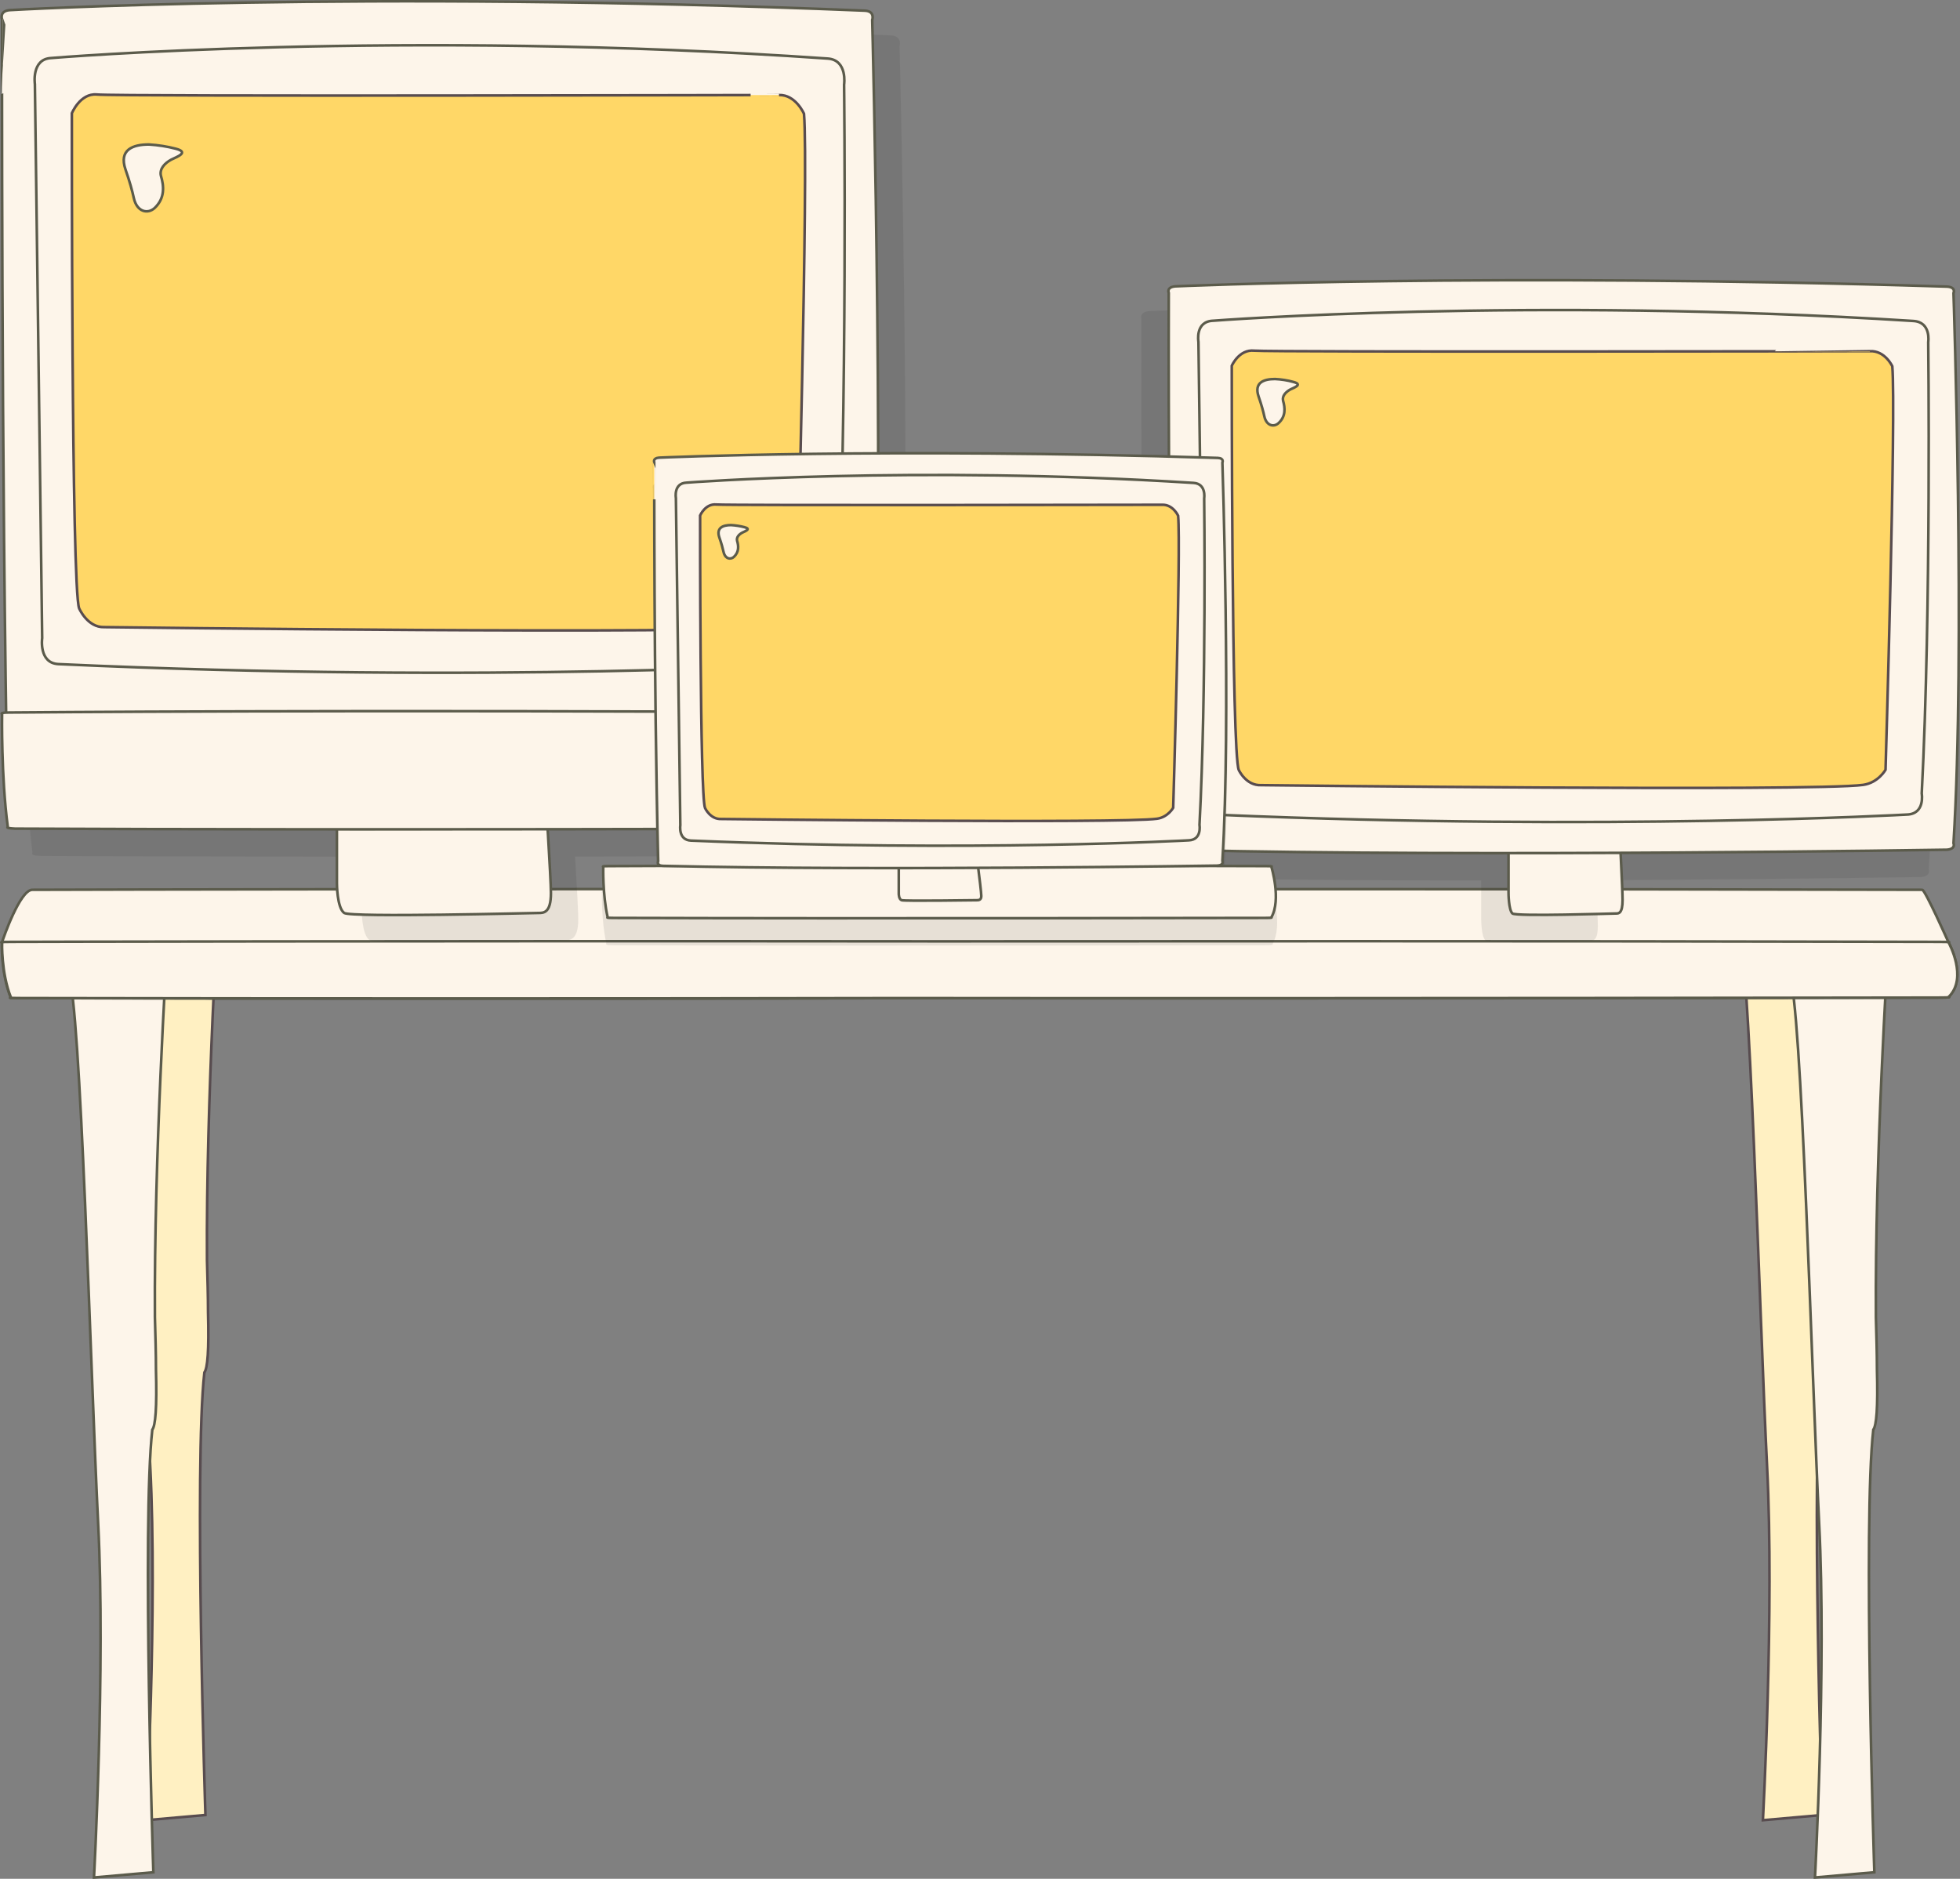 <?xml version="1.0" encoding="utf-8"?>
<!-- Generator: Adobe Illustrator 22.1.0, SVG Export Plug-In . SVG Version: 6.00 Build 0)  -->
<svg version="1.1" id="Layer_1" xmlns="http://www.w3.org/2000/svg" xmlns:xlink="http://www.w3.org/1999/xlink" x="0px" y="0px"
	 viewBox="0 0 752.8 721.7" style="enable-background:new 0 0 752.8 721.7;" xml:space="preserve">
<rect x="0" y="0" width="752.8" height="721.7" fill="#808080" stroke="none"/>
<style type="text/css">
	.st0{fill:#FFF0C2;stroke:#584C4F;stroke-miterlimit:10;}
	.st1{fill:#FDF5EA;stroke:#5B5B4B;stroke-linecap:round;stroke-miterlimit:10;}
	.st2{opacity:0.1;enable-background:new    ;}
	.st3{fill:#231F20;stroke:#231F20;stroke-miterlimit:10;}
	.st4{fill:#FFD767;stroke:#584C4F;stroke-miterlimit:10;}
</style>
<path class="st0" d="M84.1,343.8c0,0-5,79.2-4.6,140.2c0.2,7.2,0.4,14,0.4,19.8c0,0,0,0,0,0.2c0.4,15-0.2,21.6-1.4,23.2
	c-4,35.4,0.4,170,0.4,170l-22.8,2c0,0,4.4-81,1.6-136C54.9,508,50.9,360.6,46.3,353"/>
<path class="st0" d="M705.1,343.8c0,0-5,79.2-4.6,140.2c0.2,7.2,0.4,14,0.4,19.8c0,0,0,0,0,0.2c0.4,15-0.2,21.6-1.4,23.2
	c-4,35.4,0.4,170,0.4,170l-22.8,2c0,0,4.4-81,1.6-136c-2.8-55.2-6.8-202.6-11.4-210.2"/>
<path class="st1" d="M64.1,365.8c0,0-5,79.2-4.6,140.2c0.2,7.2,0.4,14,0.4,19.8c0,0,0,0,0,0.2c0.4,15-0.2,21.6-1.4,23.2
	c-4,35.4,0.4,170,0.4,170l-22.8,2c0,0,4.4-81,1.6-136C34.9,530,30.9,382.6,26.3,375"/>
<path class="st1" d="M725.1,365.8c0,0-5,79.2-4.6,140.2c0.2,7.2,0.4,14,0.4,19.8c0,0,0,0,0,0.2c0.4,15-0.2,21.6-1.4,23.2
	c-4,35.4,0.4,170,0.4,170l-22.8,2c0,0,4.4-81,1.6-136c-2.8-55.2-6.8-202.6-11.4-210.2"/>
<path class="st1" d="M748.5,383c0.2-0.2,0.4-0.5,0.6-0.8c6.4-7.5-0.7-20.2-0.7-20.2s-9-20.2-10.1-20.2
	c-160.1-0.4-291.5-0.2-376.7-0.2c-188-0.2-317.6,0.1-349.2,0.2c-4.7,0-11.1,18.5-11.6,20.1C0.2,362,0.7,362,0.7,362
	s-0.4,11.6,3.4,21.2c0,0-1.8,0.2,4.2,0.2c50.8,0.1,109.7,0.2,168.6,0.2s117.7,0,168.4-0.2c36.6,0,74.8,0.1,112.5,0.1
	c147.6,0,286.3-0.3,286.3-0.3C750.1,383.2,748.5,383,748.5,383z"/>
<path class="st1" d="M748.4,383c7.6-7.4,0-21,0-21s1.8-0.2-4.2-0.2c-162.8-0.4-296.4-0.2-382.6-0.2C144.4,361.4,5,361.8,5,361.8
	c-5.8,0-4.2,0.2-4.2,0.2s-0.4,11.6,3.4,21.2c0,0-1.8,0.2,4.2,0.2c101.6,0.2,235.6,0.2,337,0c180.4,0.2,398.8-0.2,398.8-0.2
	C750,383.2,748.4,383,748.4,383z"/>
<g>
	<g class="st2">
		<path class="st3" d="M569.4,320.4V353c0,0,0,6.5,1.5,7.9c1.5,1.2,38.7,0,39.8,0c1,0,2.5,0,2.5-5.2c0-3.9-1.1-25.4-1.7-35.8"/>
		<path id="XMLID_18_" class="st3" d="M440.9,334c0,0-1.1,2.3,2.5,2.5c113.5,2.8,294.4-0.1,294.4-0.1c3.5-0.3,2.5-2.5,2.5-2.5
			c4.6-73.9,0-211.3,0-211.3s1.1-2.3-2.5-2.5c-176.5-5.5-296.4-0.1-296.4-0.1c-3.5,0.3-2.5,2.5-2.5,2.5S438.5,238.2,440.9,334z"/>
		<path id="XMLID_17_" class="st3" d="M450.3,141.3c0,0-1.4-7.9,5.7-8.1c0,0,120.6-9.3,268.9,0.1c6.9,0.4,5.7,8.1,5.7,8.1
			s1.2,102.1-2.5,173.4c0,0,1.4,7.9-5.7,8.1c0,0-114.9,6.4-264.1,0.1c-6.9-0.3-5.7-8.1-5.7-8.1L450.3,141.3z"/>
		<path id="XMLID_16_" class="st3" d="M471.7,144.7c-5.8-0.6-8.6,5.8-8.6,5.8s-0.1,149.2,2.7,155.3c0,0,2.8,6.1,8.6,5.8
			c0,0,212.3,2.5,231.2-0.1c5.8-0.8,8.6-5.8,8.6-5.8s4.1-137.6,2.6-155c0,0-2.8-6.1-8.6-5.8C708.2,144.9,478.3,145.3,471.7,144.7z"
			/>
		<path id="XMLID_15_" class="st3" d="M473.4,162.3c1.1,3.2,1.8,5.7,2.2,7.6c0.8,3.7,3.7,4.3,5.5,2.6c2.8-2.6,2.5-5.8,1.7-8.6
			c-0.4-1.8,1-3.3,2.8-4.3c1.4-0.7,5-1.9,1.1-2.9c-2.1-0.6-4.7-1-7-1.1C475.3,155.6,471.6,157,473.4,162.3z"/>
	</g>
	<g>
		<path class="st1" d="M579.4,310.4V343c0,0,0,6.5,1.5,7.9c1.5,1.2,38.7,0,39.8,0c1,0,2.5,0,2.5-5.2c0-3.9-1.1-25.4-1.7-35.8"/>
		<path id="XMLID_14_" class="st1" d="M450.9,324c0,0-1.1,2.3,2.5,2.5c113.5,2.8,294.4-0.1,294.4-0.1c3.5-0.3,2.5-2.5,2.5-2.5
			c4.6-73.9,0-211.3,0-211.3s1.1-2.3-2.5-2.5c-176.5-5.5-296.4-0.1-296.4-0.1c-3.5,0.3-2.5,2.5-2.5,2.5S448.5,228.2,450.9,324z"/>
		<path id="XMLID_13_" class="st1" d="M460.3,131.3c0,0-1.4-7.9,5.7-8.1c0,0,120.6-9.3,268.9,0.1c6.9,0.4,5.7,8.1,5.7,8.1
			s1.2,102.1-2.5,173.4c0,0,1.4,7.9-5.7,8.1c0,0-114.9,6.4-264.1,0.1c-6.9-0.3-5.7-8.1-5.7-8.1L460.3,131.3z"/>
		<path id="XMLID_12_" class="st4" d="M481.7,134.7c-5.8-0.6-8.6,5.8-8.6,5.8s-0.1,149.2,2.7,155.3c0,0,2.8,6.1,8.6,5.8
			c0,0,212.3,2.5,231.2-0.1c5.8-0.8,8.6-5.8,8.6-5.8s4.1-137.6,2.6-155c0,0-2.8-6.1-8.6-5.8C718.2,134.9,488.3,135.3,481.7,134.7z"
			/>
		<path id="XMLID_11_" class="st1" d="M483.4,152.3c1.1,3.2,1.8,5.7,2.2,7.6c0.8,3.7,3.7,4.3,5.5,2.6c2.8-2.6,2.5-5.8,1.7-8.6
			c-0.4-1.8,1-3.3,2.8-4.3c1.4-0.7,5-1.9,1.1-2.9c-2.1-0.6-4.7-1-7-1.1C485.3,145.6,481.6,147,483.4,152.3z"/>
	</g>
</g>
<g>
	<g class="st2">
		<path class="st3" d="M139.4,302.1v47.2c0,0,0,9.4,2.8,11.4c2.8,1.8,72.6,0,74.6,0s4.8,0,4.8-7.6c0-5.6-2-36.8-3-51.8"/>
		<path id="XMLID_33_" class="st3" d="M13,323.1c0,0-1.2,3.4,2.8,3.6c126,4,326.4-0.2,326.4-0.2c4-0.4,2.8-3.6,2.8-3.6
			c5.2-106.8,0-305.2,0-305.2s1.2-3.4-2.8-3.6c-195.8-8-328.6-0.2-328.6-0.2c-4,0.4-2.8,3.6-2.8,3.6S10.4,184.9,13,323.1z"/>
		<path id="XMLID_32_" class="st3" d="M23.4,42.3c0,0-1.4-9.6,6.2-10c0,0,133.8-11.2,298.4,0.2c7.6,0.6,6.2,10,6.2,10
			s1.4,125-2.8,212.4c0,0,1.4,9.6-6.2,10c0,0-127.4,7.8-292.8,0.2c-7.6-0.4-6.2-10-6.2-10L23.4,42.3z"/>
		<path id="XMLID_31_" class="st3" d="M47.2,46.3c-6.4-0.6-9.6,7.2-9.6,7.2s-0.2,182.6,2.8,190.2c0,0,3.2,7.4,9.6,7.2
			c0,0,235.4,3,256.4-0.2c6.4-1,9.6-7.2,9.6-7.2s4.6-168.6,2.8-189.8c0,0-3.2-7.4-9.6-7.2C309.4,46.5,54.6,47.1,47.2,46.3z"/>
		<path id="XMLID_30_" class="st3" d="M58.2,75.1c1.6,4.6,2.6,8.2,3.2,11c1.2,5.4,5.4,6.2,8,3.8c4-3.8,3.6-8.4,2.4-12.4
			c-0.6-2.6,1.4-4.8,4-6.2c2-1,7.2-2.8,1.6-4.2c-3-0.8-6.8-1.4-10.2-1.6C61,65.5,55.6,67.5,58.2,75.1z"/>
		<path id="XMLID_29_" class="st3" d="M13,327.7c0,0-1.2,0.4,2.8,0.6c126,0.6,326.4,0,326.4,0c4,0,2.8-0.6,2.8-0.6
			c5.2-15.2,0-43.4,0-43.4s1.2-0.4-2.8-0.6c-195.8-1.2-328.6,0-328.6,0c-4,0-2.8,0.6-2.8,0.6S10.4,308.1,13,327.7z"/>
	</g>
	<g>
		<path class="st1" d="M129.4,292.1v47.2c0,0,0,9.4,2.8,11.4c2.8,1.8,72.6,0,74.6,0s4.8,0,4.8-7.6c0-5.6-2-36.8-3-51.8"/>
		<path id="XMLID_10_" class="st1" d="M3,313.1c0,0-1.2,3.4,2.8,3.6c126,4,326.4-0.2,326.4-0.2c4-0.4,2.8-3.6,2.8-3.6
			c5.2-106.8,0-305.2,0-305.2s1.2-3.4-2.8-3.6C136.4-3.9,3.6,3.9,3.6,3.9c-4,0.4-2.8,3.6-2.8,3.6S0.4,174.9,3,313.1z"/>
		<path id="XMLID_9_" class="st1" d="M13.4,32.3c0,0-1.4-9.6,6.2-10c0,0,133.8-11.2,298.4,0.2c7.6,0.6,6.2,10,6.2,10
			s1.4,125-2.8,212.4c0,0,1.4,9.6-6.2,10c0,0-127.4,7.8-292.8,0.2c-7.6-0.4-6.2-10-6.2-10L13.4,32.3z"/>
		<path id="XMLID_8_" class="st4" d="M37.2,36.3c-6.4-0.6-9.6,7.2-9.6,7.2s-0.2,182.6,2.8,190.2c0,0,3.2,7.4,9.6,7.2
			c0,0,235.4,3,256.4-0.2c6.4-1,9.6-7.2,9.6-7.2s4.6-168.6,2.8-189.8c0,0-3.2-7.4-9.6-7.2C299.4,36.5,44.6,37.1,37.2,36.3z"/>
		<path id="XMLID_7_" class="st1" d="M48.2,65.1c1.6,4.6,2.6,8.2,3.2,11c1.2,5.4,5.4,6.2,8,3.8c4-3.8,3.6-8.4,2.4-12.4
			c-0.6-2.6,1.4-4.8,4-6.2c2-1,7.2-2.8,1.6-4.2c-3-0.8-6.8-1.4-10.2-1.6C51,55.5,45.6,57.5,48.2,65.1z"/>
		<path id="XMLID_6_" class="st1" d="M3,317.7c0,0-1.2,0.4,2.8,0.6c126,0.6,326.4,0,326.4,0c4,0,2.8-0.6,2.8-0.6
			c5.2-15.2,0-43.4,0-43.4s1.2-0.4-2.8-0.6c-195.8-1.2-328.6,0-328.6,0c-4,0-2.8,0.6-2.8,0.6S0.4,298.1,3,317.7z"/>
	</g>
</g>
<g>
	<g class="st2">
		<g>
			<path class="st3" d="M345.8,331v23.6c0,0,0,4.7,1.1,5.7c1.1,0.9,28,0,28.8,0c0.7,0,1.8,0,1.8-3.8c0-2.8-0.8-18.4-1.2-25.9"/>
			<path id="XMLID_28_" class="st3" d="M252.8,340.8c0,0-0.8,1.7,1.8,1.8c82.2,2,213.1-0.1,213.1-0.1c2.5-0.2,1.8-1.8,1.8-1.8
				c3.3-53.5,0-153,0-153s0.8-1.7-1.8-1.8c-127.8-4-214.6-0.1-214.6-0.1c-2.5,0.2-1.8,1.8-1.8,1.8S251.1,271.5,252.8,340.8z"/>
			<path id="XMLID_27_" class="st3" d="M259.6,201.3c0,0-1-5.7,4.1-5.9c0,0,87.3-6.7,194.7,0.1c5,0.3,4.1,5.9,4.1,5.9
				s0.9,73.9-1.8,125.5c0,0,1,5.7-4.1,5.9c0,0-83.2,4.6-191.2,0.1c-5-0.2-4.1-5.9-4.1-5.9L259.6,201.3z"/>
			<path id="XMLID_26_" class="st3" d="M275.1,203.8c-4.2-0.4-6.2,4.2-6.2,4.2s-0.1,108,1.9,112.4c0,0,2,4.4,6.2,4.2
				c0,0,153.7,1.8,167.4-0.1c4.2-0.6,6.2-4.2,6.2-4.2s3-99.6,1.9-112.2c0,0-2-4.4-6.2-4.2C446.3,203.9,279.9,204.2,275.1,203.8z"/>
			<path id="XMLID_25_" class="st3" d="M276.3,216.5c0.8,2.3,1.3,4.1,1.6,5.5c0.6,2.7,2.7,3.1,4,1.9c2-1.9,1.8-4.2,1.2-6.2
				c-0.3-1.3,0.7-2.4,2-3.1c1-0.5,3.6-1.4,0.8-2.1c-1.5-0.4-3.4-0.7-5.1-0.8C277.7,211.7,275,212.7,276.3,216.5z"/>
		</g>
		<path id="XMLID_24_" class="st3" d="M233.4,362.4c0,0-0.9,0.2,2.1,0.2c96.7,0.3,250.7,0,250.7,0c2.9,0,2.1-0.2,2.1-0.2
			c3.9-6.8,0-19.5,0-19.5s0.9-0.2-2.1-0.2c-150.3-0.5-252.4,0-252.4,0c-2.9,0-2.1,0.2-2.1,0.2S231.4,353.6,233.4,362.4z"/>
	</g>
	<g>
		<path id="XMLID_23_" class="st1" d="M233.4,352.4c0,0-0.9,0.2,2.1,0.2c96.7,0.3,250.7,0,250.7,0c2.9,0,2.1-0.2,2.1-0.2
			c3.9-6.8,0-19.5,0-19.5s0.9-0.2-2.1-0.2c-150.3-0.5-252.4,0-252.4,0c-2.9,0-2.1,0.2-2.1,0.2S231.4,343.6,233.4,352.4z"/>
		<path class="st1" d="M345.2,333.5v9.9c0,0,0,2,1.1,2.4s28,0,28.8,0c0.7,0,1.8,0,1.8-1.6c0-1.2-0.8-7.8-1.2-10.9"/>
		<g>
			<path id="XMLID_22_" class="st1" d="M252.8,330.8c0,0-0.8,1.7,1.8,1.8c82.2,2,213.1-0.1,213.1-0.1c2.5-0.2,1.8-1.8,1.8-1.8
				c3.3-53.5,0-153,0-153s0.8-1.7-1.8-1.8c-127.8-4-214.6-0.1-214.6-0.1c-2.5,0.2-1.8,1.8-1.8,1.8S251.1,261.5,252.8,330.8z"/>
			<path id="XMLID_21_" class="st1" d="M259.6,191.3c0,0-1-5.7,4.1-5.9c0,0,87.3-6.7,194.7,0.1c5,0.3,4.1,5.9,4.1,5.9
				s0.9,73.9-1.8,125.5c0,0,1,5.7-4.1,5.9c0,0-83.2,4.6-191.2,0.1c-5-0.2-4.1-5.9-4.1-5.9L259.6,191.3z"/>
			<path id="XMLID_20_" class="st4" d="M275.1,193.8c-4.2-0.4-6.2,4.2-6.2,4.2s-0.1,108,1.9,112.4c0,0,2,4.4,6.2,4.2
				c0,0,153.7,1.8,167.4-0.1c4.2-0.6,6.2-4.2,6.2-4.2s3-99.6,1.9-112.2c0,0-2-4.4-6.2-4.2C446.3,193.9,279.9,194.2,275.1,193.8z"/>
			<path id="XMLID_19_" class="st1" d="M276.3,206.5c0.8,2.3,1.3,4.1,1.6,5.5c0.6,2.7,2.7,3.1,4,1.9c2-1.9,1.8-4.2,1.2-6.2
				c-0.3-1.3,0.7-2.4,2-3.1c1-0.5,3.6-1.4,0.8-2.1c-1.5-0.4-3.4-0.7-5.1-0.8C277.7,201.7,275,202.7,276.3,206.5z"/>
		</g>
	</g>
</g>
</svg>

